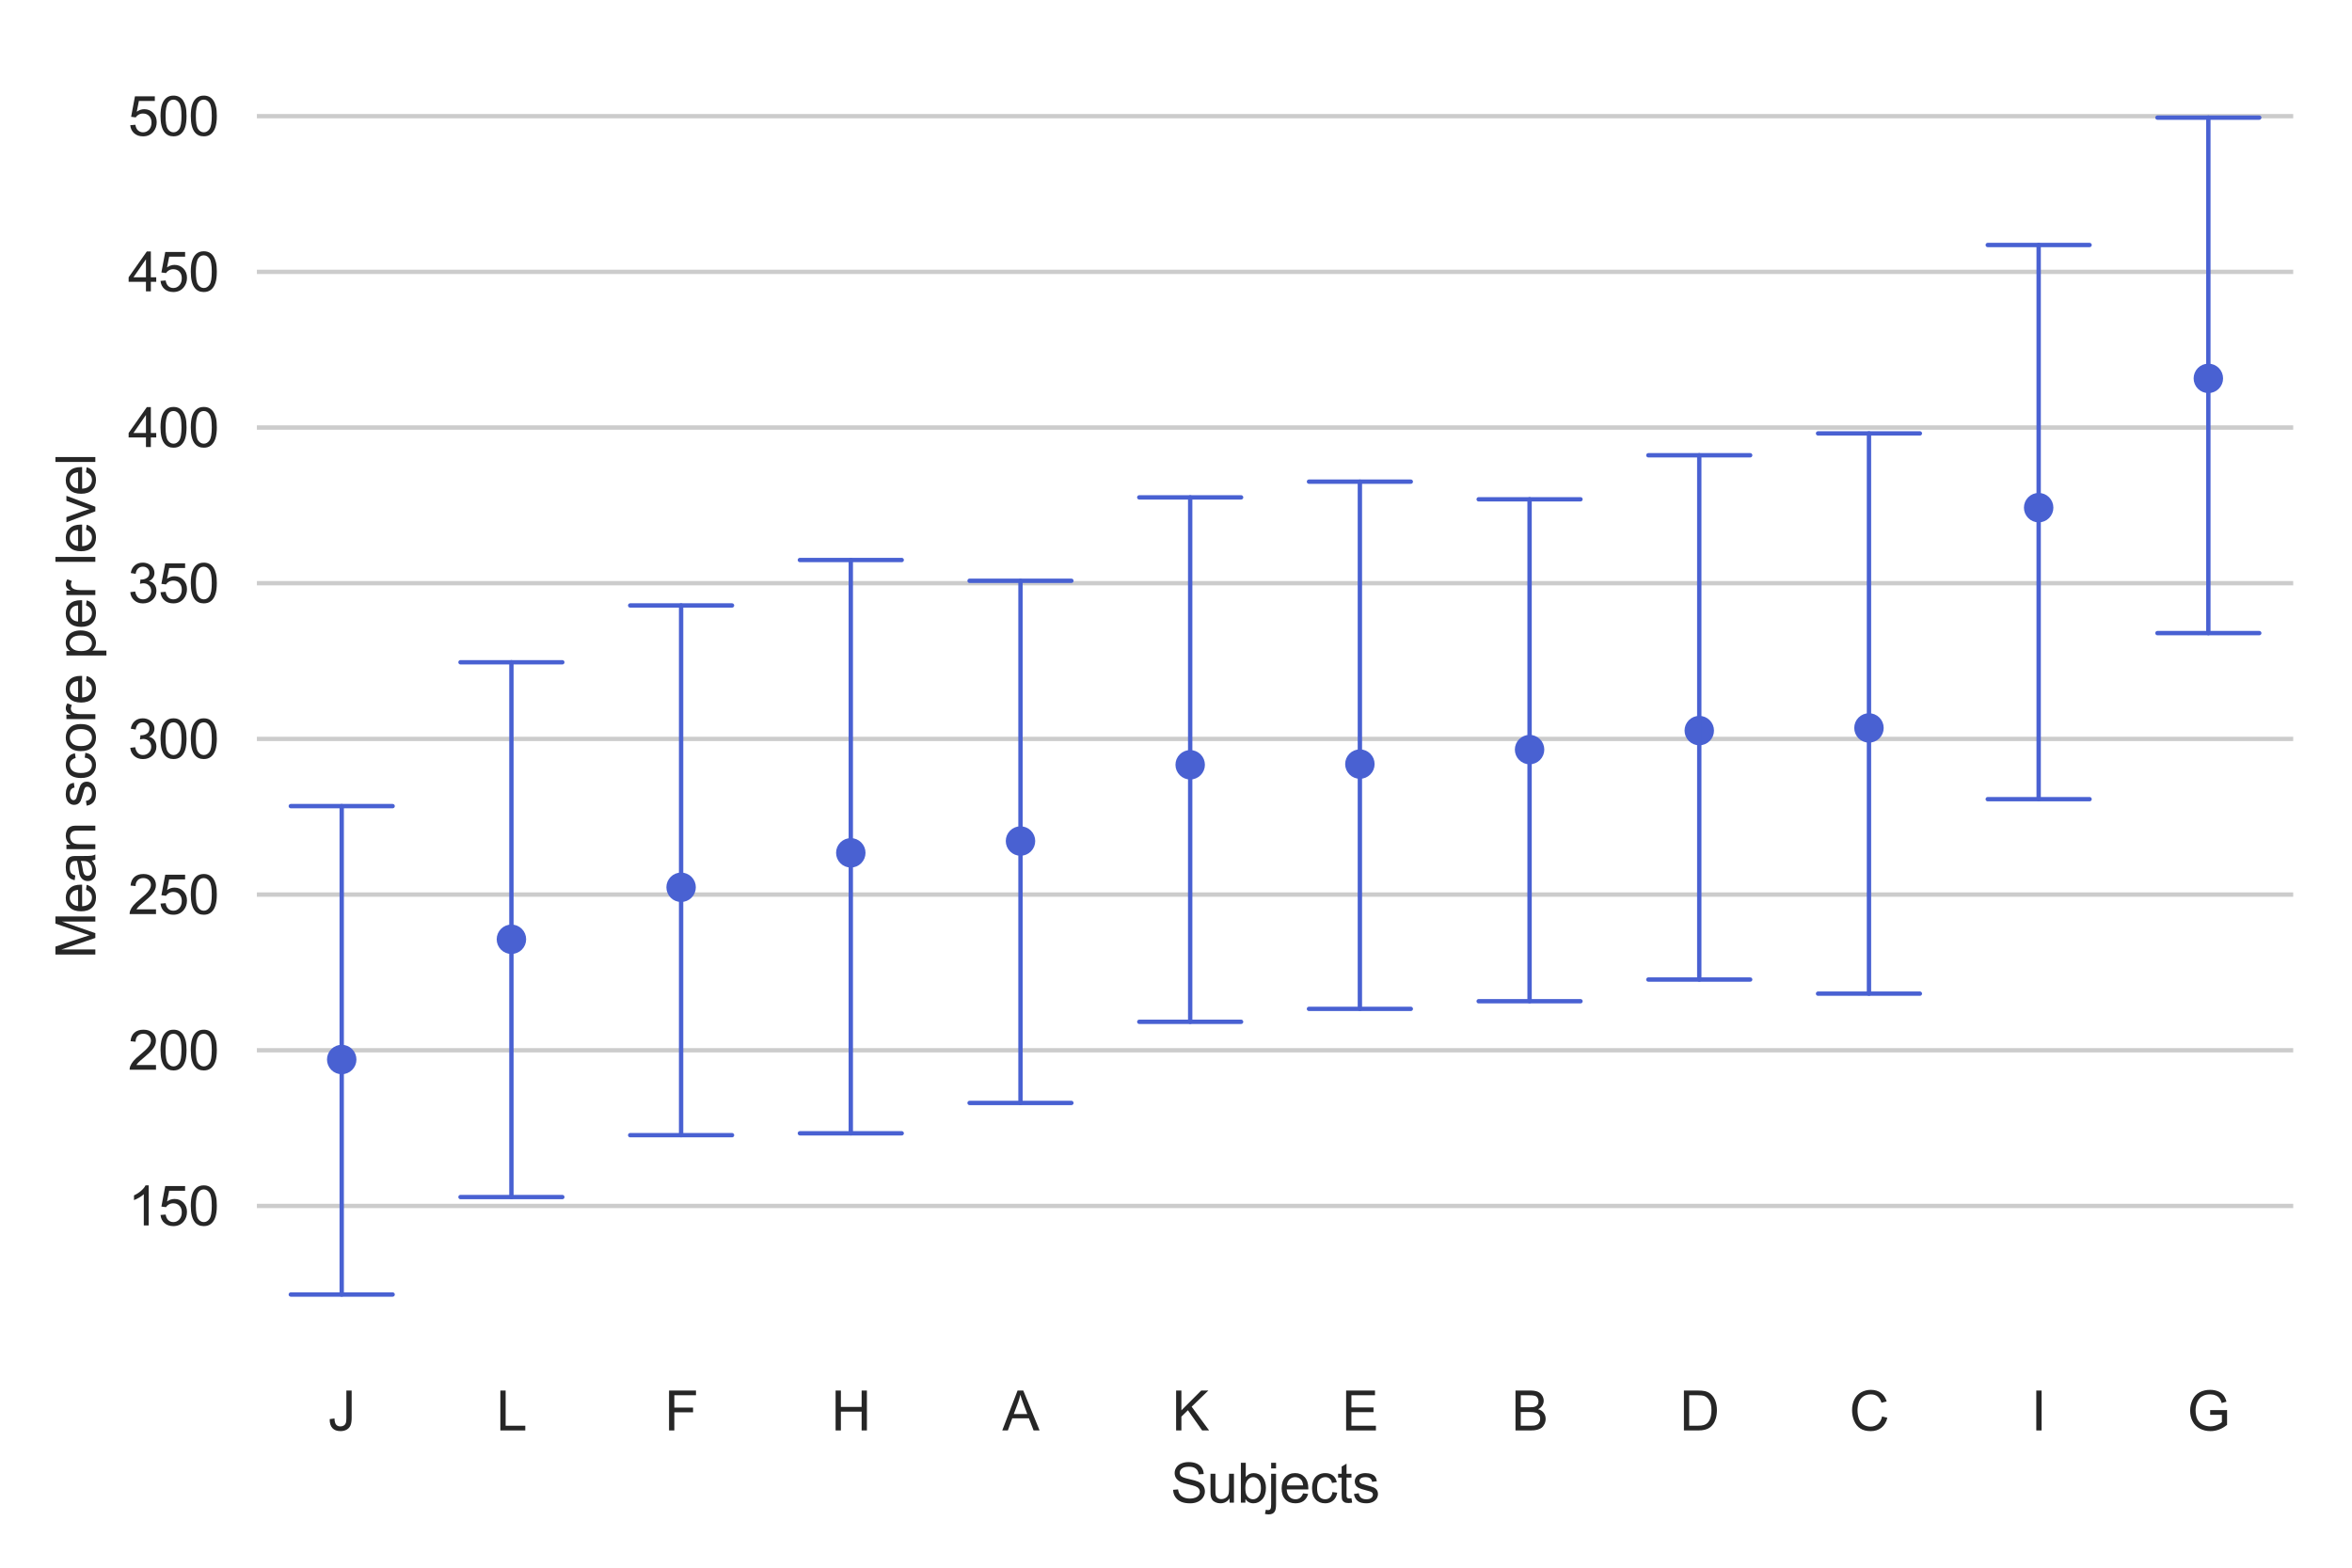 <?xml version="1.0" encoding="utf-8" standalone="no"?>
<!DOCTYPE svg PUBLIC "-//W3C//DTD SVG 1.1//EN"
  "http://www.w3.org/Graphics/SVG/1.1/DTD/svg11.dtd">
<svg xmlns:xlink="http://www.w3.org/1999/xlink" width="432pt" height="288pt" viewBox="0 0 432 288" xmlns="http://www.w3.org/2000/svg" version="1.1">
 <defs>
  <style type="text/css">*{stroke-linejoin: round; stroke-linecap: butt}</style>
 </defs>
 <g id="figure_1">
  <g id="patch_1">
   <path d="M 0 288 
L 432 288 
L 432 0 
L 0 0 
z
" style="fill: #ffffff"/>
  </g>
  <g id="axes_1">
   <g id="patch_2">
    <path d="M 47.18 248.627 
L 421.2 248.627 
L 421.2 10.8 
L 47.18 10.8 
z
" style="fill: #ffffff"/>
   </g>
   <g id="matplotlib.axis_1">
    <g id="xtick_1">
     <g id="text_1">
      <!-- J -->
      <g style="fill: #262626" transform="translate(60.264 262.785)scale(0.1 -0.1)">
       <defs>
        <path id="ArialMT-4a" d="M 184 1300 
L 731 1375 
Q 753 850 928 656 
Q 1103 463 1413 463 
Q 1641 463 1806 567 
Q 1972 672 2034 851 
Q 2097 1031 2097 1425 
L 2097 4581 
L 2703 4581 
L 2703 1459 
Q 2703 884 2564 568 
Q 2425 253 2123 87 
Q 1822 -78 1416 -78 
Q 813 -78 492 269 
Q 172 616 184 1300 
z
" transform="scale(0.016)"/>
       </defs>
       <use xlink:href="#ArialMT-4a"/>
      </g>
     </g>
    </g>
    <g id="xtick_2">
     <g id="text_2">
      <!-- L -->
      <g style="fill: #262626" transform="translate(91.152 262.785)scale(0.1 -0.1)">
       <defs>
        <path id="ArialMT-4c" d="M 469 0 
L 469 4581 
L 1075 4581 
L 1075 541 
L 3331 541 
L 3331 0 
L 469 0 
z
" transform="scale(0.016)"/>
       </defs>
       <use xlink:href="#ArialMT-4c"/>
      </g>
     </g>
    </g>
    <g id="xtick_3">
     <g id="text_3">
      <!-- F -->
      <g style="fill: #262626" transform="translate(122.047 262.785)scale(0.1 -0.1)">
       <defs>
        <path id="ArialMT-46" d="M 525 0 
L 525 4581 
L 3616 4581 
L 3616 4041 
L 1131 4041 
L 1131 2622 
L 3281 2622 
L 3281 2081 
L 1131 2081 
L 1131 0 
L 525 0 
z
" transform="scale(0.016)"/>
       </defs>
       <use xlink:href="#ArialMT-46"/>
      </g>
     </g>
    </g>
    <g id="xtick_4">
     <g id="text_4">
      <!-- H -->
      <g style="fill: #262626" transform="translate(152.658 262.785)scale(0.1 -0.1)">
       <defs>
        <path id="ArialMT-48" d="M 513 0 
L 513 4581 
L 1119 4581 
L 1119 2700 
L 3500 2700 
L 3500 4581 
L 4106 4581 
L 4106 0 
L 3500 0 
L 3500 2159 
L 1119 2159 
L 1119 0 
L 513 0 
z
" transform="scale(0.016)"/>
       </defs>
       <use xlink:href="#ArialMT-48"/>
      </g>
     </g>
    </g>
    <g id="xtick_5">
     <g id="text_5">
      <!-- A -->
      <g style="fill: #262626" transform="translate(184.102 262.785)scale(0.1 -0.1)">
       <defs>
        <path id="ArialMT-41" d="M -9 0 
L 1750 4581 
L 2403 4581 
L 4278 0 
L 3588 0 
L 3053 1388 
L 1138 1388 
L 634 0 
L -9 0 
z
M 1313 1881 
L 2866 1881 
L 2388 3150 
Q 2169 3728 2063 4100 
Q 1975 3659 1816 3225 
L 1313 1881 
z
" transform="scale(0.016)"/>
       </defs>
       <use xlink:href="#ArialMT-41"/>
      </g>
     </g>
    </g>
    <g id="xtick_6">
     <g id="text_6">
      <!-- K -->
      <g style="fill: #262626" transform="translate(215.271 262.785)scale(0.1 -0.1)">
       <defs>
        <path id="ArialMT-4b" d="M 469 0 
L 469 4581 
L 1075 4581 
L 1075 2309 
L 3350 4581 
L 4172 4581 
L 2250 2725 
L 4256 0 
L 3456 0 
L 1825 2319 
L 1075 1588 
L 1075 0 
L 469 0 
z
" transform="scale(0.016)"/>
       </defs>
       <use xlink:href="#ArialMT-4b"/>
      </g>
     </g>
    </g>
    <g id="xtick_7">
     <g id="text_7">
      <!-- E -->
      <g style="fill: #262626" transform="translate(246.439 262.785)scale(0.1 -0.1)">
       <defs>
        <path id="ArialMT-45" d="M 506 0 
L 506 4581 
L 3819 4581 
L 3819 4041 
L 1113 4041 
L 1113 2638 
L 3647 2638 
L 3647 2100 
L 1113 2100 
L 1113 541 
L 3925 541 
L 3925 0 
L 506 0 
z
" transform="scale(0.016)"/>
       </defs>
       <use xlink:href="#ArialMT-45"/>
      </g>
     </g>
    </g>
    <g id="xtick_8">
     <g id="text_8">
      <!-- B -->
      <g style="fill: #262626" transform="translate(277.607 262.785)scale(0.1 -0.1)">
       <defs>
        <path id="ArialMT-42" d="M 469 0 
L 469 4581 
L 2188 4581 
Q 2713 4581 3030 4442 
Q 3347 4303 3526 4014 
Q 3706 3725 3706 3409 
Q 3706 3116 3547 2856 
Q 3388 2597 3066 2438 
Q 3481 2316 3704 2022 
Q 3928 1728 3928 1328 
Q 3928 1006 3792 729 
Q 3656 453 3456 303 
Q 3256 153 2954 76 
Q 2653 0 2216 0 
L 469 0 
z
M 1075 2656 
L 2066 2656 
Q 2469 2656 2644 2709 
Q 2875 2778 2992 2937 
Q 3109 3097 3109 3338 
Q 3109 3566 3000 3739 
Q 2891 3913 2687 3977 
Q 2484 4041 1991 4041 
L 1075 4041 
L 1075 2656 
z
M 1075 541 
L 2216 541 
Q 2509 541 2628 563 
Q 2838 600 2978 687 
Q 3119 775 3209 942 
Q 3300 1109 3300 1328 
Q 3300 1584 3169 1773 
Q 3038 1963 2805 2039 
Q 2572 2116 2134 2116 
L 1075 2116 
L 1075 541 
z
" transform="scale(0.016)"/>
       </defs>
       <use xlink:href="#ArialMT-42"/>
      </g>
     </g>
    </g>
    <g id="xtick_9">
     <g id="text_9">
      <!-- D -->
      <g style="fill: #262626" transform="translate(308.5 262.785)scale(0.1 -0.1)">
       <defs>
        <path id="ArialMT-44" d="M 494 0 
L 494 4581 
L 2072 4581 
Q 2606 4581 2888 4516 
Q 3281 4425 3559 4188 
Q 3922 3881 4101 3404 
Q 4281 2928 4281 2316 
Q 4281 1794 4159 1391 
Q 4038 988 3847 723 
Q 3656 459 3429 307 
Q 3203 156 2883 78 
Q 2563 0 2147 0 
L 494 0 
z
M 1100 541 
L 2078 541 
Q 2531 541 2789 625 
Q 3047 709 3200 863 
Q 3416 1078 3536 1442 
Q 3656 1806 3656 2325 
Q 3656 3044 3420 3430 
Q 3184 3816 2847 3947 
Q 2603 4041 2063 4041 
L 1100 4041 
L 1100 541 
z
" transform="scale(0.016)"/>
       </defs>
       <use xlink:href="#ArialMT-44"/>
      </g>
     </g>
    </g>
    <g id="xtick_10">
     <g id="text_10">
      <!-- C -->
      <g style="fill: #262626" transform="translate(339.668 262.785)scale(0.1 -0.1)">
       <defs>
        <path id="ArialMT-43" d="M 3763 1606 
L 4369 1453 
Q 4178 706 3683 314 
Q 3188 -78 2472 -78 
Q 1731 -78 1267 223 
Q 803 525 561 1097 
Q 319 1669 319 2325 
Q 319 3041 592 3573 
Q 866 4106 1370 4382 
Q 1875 4659 2481 4659 
Q 3169 4659 3637 4309 
Q 4106 3959 4291 3325 
L 3694 3184 
Q 3534 3684 3231 3912 
Q 2928 4141 2469 4141 
Q 1941 4141 1586 3887 
Q 1231 3634 1087 3207 
Q 944 2781 944 2328 
Q 944 1744 1114 1308 
Q 1284 872 1643 656 
Q 2003 441 2422 441 
Q 2931 441 3284 734 
Q 3638 1028 3763 1606 
z
" transform="scale(0.016)"/>
       </defs>
       <use xlink:href="#ArialMT-43"/>
      </g>
     </g>
    </g>
    <g id="xtick_11">
     <g id="text_11">
      <!-- I -->
      <g style="fill: #262626" transform="translate(373.058 262.785)scale(0.1 -0.1)">
       <defs>
        <path id="ArialMT-49" d="M 597 0 
L 597 4581 
L 1203 4581 
L 1203 0 
L 597 0 
z
" transform="scale(0.016)"/>
       </defs>
       <use xlink:href="#ArialMT-49"/>
      </g>
     </g>
    </g>
    <g id="xtick_12">
     <g id="text_12">
      <!-- G -->
      <g style="fill: #262626" transform="translate(401.727 262.785)scale(0.1 -0.1)">
       <defs>
        <path id="ArialMT-47" d="M 2638 1797 
L 2638 2334 
L 4578 2338 
L 4578 638 
Q 4131 281 3656 101 
Q 3181 -78 2681 -78 
Q 2006 -78 1454 211 
Q 903 500 622 1047 
Q 341 1594 341 2269 
Q 341 2938 620 3517 
Q 900 4097 1425 4378 
Q 1950 4659 2634 4659 
Q 3131 4659 3532 4498 
Q 3934 4338 4162 4050 
Q 4391 3763 4509 3300 
L 3963 3150 
Q 3859 3500 3706 3700 
Q 3553 3900 3268 4020 
Q 2984 4141 2638 4141 
Q 2222 4141 1919 4014 
Q 1616 3888 1430 3681 
Q 1244 3475 1141 3228 
Q 966 2803 966 2306 
Q 966 1694 1177 1281 
Q 1388 869 1791 669 
Q 2194 469 2647 469 
Q 3041 469 3416 620 
Q 3791 772 3984 944 
L 3984 1797 
L 2638 1797 
z
" transform="scale(0.016)"/>
       </defs>
       <use xlink:href="#ArialMT-47"/>
      </g>
     </g>
    </g>
    <g id="text_13">
     <!-- Subjects -->
     <g style="fill: #262626" transform="translate(215.013 276.053)scale(0.1 -0.1)">
      <defs>
       <path id="ArialMT-53" d="M 288 1472 
L 859 1522 
Q 900 1178 1048 958 
Q 1197 738 1509 602 
Q 1822 466 2213 466 
Q 2559 466 2825 569 
Q 3091 672 3220 851 
Q 3350 1031 3350 1244 
Q 3350 1459 3225 1620 
Q 3100 1781 2813 1891 
Q 2628 1963 1997 2114 
Q 1366 2266 1113 2400 
Q 784 2572 623 2826 
Q 463 3081 463 3397 
Q 463 3744 659 4045 
Q 856 4347 1234 4503 
Q 1613 4659 2075 4659 
Q 2584 4659 2973 4495 
Q 3363 4331 3572 4012 
Q 3781 3694 3797 3291 
L 3216 3247 
Q 3169 3681 2898 3903 
Q 2628 4125 2100 4125 
Q 1550 4125 1298 3923 
Q 1047 3722 1047 3438 
Q 1047 3191 1225 3031 
Q 1400 2872 2139 2705 
Q 2878 2538 3153 2413 
Q 3553 2228 3743 1945 
Q 3934 1663 3934 1294 
Q 3934 928 3725 604 
Q 3516 281 3123 101 
Q 2731 -78 2241 -78 
Q 1619 -78 1198 103 
Q 778 284 539 648 
Q 300 1013 288 1472 
z
" transform="scale(0.016)"/>
       <path id="ArialMT-75" d="M 2597 0 
L 2597 488 
Q 2209 -75 1544 -75 
Q 1250 -75 995 37 
Q 741 150 617 320 
Q 494 491 444 738 
Q 409 903 409 1263 
L 409 3319 
L 972 3319 
L 972 1478 
Q 972 1038 1006 884 
Q 1059 663 1231 536 
Q 1403 409 1656 409 
Q 1909 409 2131 539 
Q 2353 669 2445 892 
Q 2538 1116 2538 1541 
L 2538 3319 
L 3100 3319 
L 3100 0 
L 2597 0 
z
" transform="scale(0.016)"/>
       <path id="ArialMT-62" d="M 941 0 
L 419 0 
L 419 4581 
L 981 4581 
L 981 2947 
Q 1338 3394 1891 3394 
Q 2197 3394 2470 3270 
Q 2744 3147 2920 2923 
Q 3097 2700 3197 2384 
Q 3297 2069 3297 1709 
Q 3297 856 2875 390 
Q 2453 -75 1863 -75 
Q 1275 -75 941 416 
L 941 0 
z
M 934 1684 
Q 934 1088 1097 822 
Q 1363 388 1816 388 
Q 2184 388 2453 708 
Q 2722 1028 2722 1663 
Q 2722 2313 2464 2622 
Q 2206 2931 1841 2931 
Q 1472 2931 1203 2611 
Q 934 2291 934 1684 
z
" transform="scale(0.016)"/>
       <path id="ArialMT-6a" d="M 419 3928 
L 419 4581 
L 981 4581 
L 981 3928 
L 419 3928 
z
M -294 -1288 
L -188 -809 
Q -19 -853 78 -853 
Q 250 -853 334 -739 
Q 419 -625 419 -169 
L 419 3319 
L 981 3319 
L 981 -181 
Q 981 -794 822 -1034 
Q 619 -1347 147 -1347 
Q -81 -1347 -294 -1288 
z
" transform="scale(0.016)"/>
       <path id="ArialMT-65" d="M 2694 1069 
L 3275 997 
Q 3138 488 2766 206 
Q 2394 -75 1816 -75 
Q 1088 -75 661 373 
Q 234 822 234 1631 
Q 234 2469 665 2931 
Q 1097 3394 1784 3394 
Q 2450 3394 2872 2941 
Q 3294 2488 3294 1666 
Q 3294 1616 3291 1516 
L 816 1516 
Q 847 969 1125 678 
Q 1403 388 1819 388 
Q 2128 388 2347 550 
Q 2566 713 2694 1069 
z
M 847 1978 
L 2700 1978 
Q 2663 2397 2488 2606 
Q 2219 2931 1791 2931 
Q 1403 2931 1139 2672 
Q 875 2413 847 1978 
z
" transform="scale(0.016)"/>
       <path id="ArialMT-63" d="M 2588 1216 
L 3141 1144 
Q 3050 572 2676 248 
Q 2303 -75 1759 -75 
Q 1078 -75 664 370 
Q 250 816 250 1647 
Q 250 2184 428 2587 
Q 606 2991 970 3192 
Q 1334 3394 1763 3394 
Q 2303 3394 2647 3120 
Q 2991 2847 3088 2344 
L 2541 2259 
Q 2463 2594 2264 2762 
Q 2066 2931 1784 2931 
Q 1359 2931 1093 2626 
Q 828 2322 828 1663 
Q 828 994 1084 691 
Q 1341 388 1753 388 
Q 2084 388 2306 591 
Q 2528 794 2588 1216 
z
" transform="scale(0.016)"/>
       <path id="ArialMT-74" d="M 1650 503 
L 1731 6 
Q 1494 -44 1306 -44 
Q 1000 -44 831 53 
Q 663 150 594 308 
Q 525 466 525 972 
L 525 2881 
L 113 2881 
L 113 3319 
L 525 3319 
L 525 4141 
L 1084 4478 
L 1084 3319 
L 1650 3319 
L 1650 2881 
L 1084 2881 
L 1084 941 
Q 1084 700 1114 631 
Q 1144 563 1211 522 
Q 1278 481 1403 481 
Q 1497 481 1650 503 
z
" transform="scale(0.016)"/>
       <path id="ArialMT-73" d="M 197 991 
L 753 1078 
Q 800 744 1014 566 
Q 1228 388 1613 388 
Q 2000 388 2187 545 
Q 2375 703 2375 916 
Q 2375 1106 2209 1216 
Q 2094 1291 1634 1406 
Q 1016 1563 777 1677 
Q 538 1791 414 1992 
Q 291 2194 291 2438 
Q 291 2659 392 2848 
Q 494 3038 669 3163 
Q 800 3259 1026 3326 
Q 1253 3394 1513 3394 
Q 1903 3394 2198 3281 
Q 2494 3169 2634 2976 
Q 2775 2784 2828 2463 
L 2278 2388 
Q 2241 2644 2061 2787 
Q 1881 2931 1553 2931 
Q 1166 2931 1000 2803 
Q 834 2675 834 2503 
Q 834 2394 903 2306 
Q 972 2216 1119 2156 
Q 1203 2125 1616 2013 
Q 2213 1853 2448 1751 
Q 2684 1650 2818 1456 
Q 2953 1263 2953 975 
Q 2953 694 2789 445 
Q 2625 197 2315 61 
Q 2006 -75 1616 -75 
Q 969 -75 630 194 
Q 291 463 197 991 
z
" transform="scale(0.016)"/>
      </defs>
      <use xlink:href="#ArialMT-53"/>
      <use xlink:href="#ArialMT-75" x="66.699"/>
      <use xlink:href="#ArialMT-62" x="122.314"/>
      <use xlink:href="#ArialMT-6a" x="177.93"/>
      <use xlink:href="#ArialMT-65" x="200.146"/>
      <use xlink:href="#ArialMT-63" x="255.762"/>
      <use xlink:href="#ArialMT-74" x="305.762"/>
      <use xlink:href="#ArialMT-73" x="333.545"/>
     </g>
    </g>
   </g>
   <g id="matplotlib.axis_2">
    <g id="ytick_1">
     <g id="line2d_1">
      <path d="M 47.18 221.545 
L 421.2 221.545 
" clip-path="url(#p55368266c8)" style="fill: none; stroke: #cccccc; stroke-width: 0.8; stroke-linecap: round"/>
     </g>
     <g id="text_14">
      <!-- 150 -->
      <g style="fill: #262626" transform="translate(23.497 225.124)scale(0.1 -0.1)">
       <defs>
        <path id="ArialMT-31" d="M 2384 0 
L 1822 0 
L 1822 3584 
Q 1619 3391 1289 3197 
Q 959 3003 697 2906 
L 697 3450 
Q 1169 3672 1522 3987 
Q 1875 4303 2022 4600 
L 2384 4600 
L 2384 0 
z
" transform="scale(0.016)"/>
        <path id="ArialMT-35" d="M 266 1200 
L 856 1250 
Q 922 819 1161 601 
Q 1400 384 1738 384 
Q 2144 384 2425 690 
Q 2706 997 2706 1503 
Q 2706 1984 2436 2262 
Q 2166 2541 1728 2541 
Q 1456 2541 1237 2417 
Q 1019 2294 894 2097 
L 366 2166 
L 809 4519 
L 3088 4519 
L 3088 3981 
L 1259 3981 
L 1013 2750 
Q 1425 3038 1878 3038 
Q 2478 3038 2890 2622 
Q 3303 2206 3303 1553 
Q 3303 931 2941 478 
Q 2500 -78 1738 -78 
Q 1113 -78 717 272 
Q 322 622 266 1200 
z
" transform="scale(0.016)"/>
        <path id="ArialMT-30" d="M 266 2259 
Q 266 3072 433 3567 
Q 600 4063 929 4331 
Q 1259 4600 1759 4600 
Q 2128 4600 2406 4451 
Q 2684 4303 2865 4023 
Q 3047 3744 3150 3342 
Q 3253 2941 3253 2259 
Q 3253 1453 3087 958 
Q 2922 463 2592 192 
Q 2263 -78 1759 -78 
Q 1097 -78 719 397 
Q 266 969 266 2259 
z
M 844 2259 
Q 844 1131 1108 757 
Q 1372 384 1759 384 
Q 2147 384 2411 759 
Q 2675 1134 2675 2259 
Q 2675 3391 2411 3762 
Q 2147 4134 1753 4134 
Q 1366 4134 1134 3806 
Q 844 3388 844 2259 
z
" transform="scale(0.016)"/>
       </defs>
       <use xlink:href="#ArialMT-31"/>
       <use xlink:href="#ArialMT-35" x="55.615"/>
       <use xlink:href="#ArialMT-30" x="111.23"/>
      </g>
     </g>
    </g>
    <g id="ytick_2">
     <g id="line2d_2">
      <path d="M 47.18 192.945 
L 421.2 192.945 
" clip-path="url(#p55368266c8)" style="fill: none; stroke: #cccccc; stroke-width: 0.8; stroke-linecap: round"/>
     </g>
     <g id="text_15">
      <!-- 200 -->
      <g style="fill: #262626" transform="translate(23.497 196.524)scale(0.1 -0.1)">
       <defs>
        <path id="ArialMT-32" d="M 3222 541 
L 3222 0 
L 194 0 
Q 188 203 259 391 
Q 375 700 629 1000 
Q 884 1300 1366 1694 
Q 2113 2306 2375 2664 
Q 2638 3022 2638 3341 
Q 2638 3675 2398 3904 
Q 2159 4134 1775 4134 
Q 1369 4134 1125 3890 
Q 881 3647 878 3216 
L 300 3275 
Q 359 3922 746 4261 
Q 1134 4600 1788 4600 
Q 2447 4600 2831 4234 
Q 3216 3869 3216 3328 
Q 3216 3053 3103 2787 
Q 2991 2522 2730 2228 
Q 2469 1934 1863 1422 
Q 1356 997 1212 845 
Q 1069 694 975 541 
L 3222 541 
z
" transform="scale(0.016)"/>
       </defs>
       <use xlink:href="#ArialMT-32"/>
       <use xlink:href="#ArialMT-30" x="55.615"/>
       <use xlink:href="#ArialMT-30" x="111.23"/>
      </g>
     </g>
    </g>
    <g id="ytick_3">
     <g id="line2d_3">
      <path d="M 47.18 164.344 
L 421.2 164.344 
" clip-path="url(#p55368266c8)" style="fill: none; stroke: #cccccc; stroke-width: 0.8; stroke-linecap: round"/>
     </g>
     <g id="text_16">
      <!-- 250 -->
      <g style="fill: #262626" transform="translate(23.497 167.923)scale(0.1 -0.1)">
       <use xlink:href="#ArialMT-32"/>
       <use xlink:href="#ArialMT-35" x="55.615"/>
       <use xlink:href="#ArialMT-30" x="111.23"/>
      </g>
     </g>
    </g>
    <g id="ytick_4">
     <g id="line2d_4">
      <path d="M 47.18 135.744 
L 421.2 135.744 
" clip-path="url(#p55368266c8)" style="fill: none; stroke: #cccccc; stroke-width: 0.8; stroke-linecap: round"/>
     </g>
     <g id="text_17">
      <!-- 300 -->
      <g style="fill: #262626" transform="translate(23.497 139.323)scale(0.1 -0.1)">
       <defs>
        <path id="ArialMT-33" d="M 269 1209 
L 831 1284 
Q 928 806 1161 595 
Q 1394 384 1728 384 
Q 2125 384 2398 659 
Q 2672 934 2672 1341 
Q 2672 1728 2419 1979 
Q 2166 2231 1775 2231 
Q 1616 2231 1378 2169 
L 1441 2663 
Q 1497 2656 1531 2656 
Q 1891 2656 2178 2843 
Q 2466 3031 2466 3422 
Q 2466 3731 2256 3934 
Q 2047 4138 1716 4138 
Q 1388 4138 1169 3931 
Q 950 3725 888 3313 
L 325 3413 
Q 428 3978 793 4289 
Q 1159 4600 1703 4600 
Q 2078 4600 2393 4439 
Q 2709 4278 2876 4000 
Q 3044 3722 3044 3409 
Q 3044 3113 2884 2869 
Q 2725 2625 2413 2481 
Q 2819 2388 3044 2092 
Q 3269 1797 3269 1353 
Q 3269 753 2831 336 
Q 2394 -81 1725 -81 
Q 1122 -81 723 278 
Q 325 638 269 1209 
z
" transform="scale(0.016)"/>
       </defs>
       <use xlink:href="#ArialMT-33"/>
       <use xlink:href="#ArialMT-30" x="55.615"/>
       <use xlink:href="#ArialMT-30" x="111.23"/>
      </g>
     </g>
    </g>
    <g id="ytick_5">
     <g id="line2d_5">
      <path d="M 47.18 107.144 
L 421.2 107.144 
" clip-path="url(#p55368266c8)" style="fill: none; stroke: #cccccc; stroke-width: 0.8; stroke-linecap: round"/>
     </g>
     <g id="text_18">
      <!-- 350 -->
      <g style="fill: #262626" transform="translate(23.497 110.723)scale(0.1 -0.1)">
       <use xlink:href="#ArialMT-33"/>
       <use xlink:href="#ArialMT-35" x="55.615"/>
       <use xlink:href="#ArialMT-30" x="111.23"/>
      </g>
     </g>
    </g>
    <g id="ytick_6">
     <g id="line2d_6">
      <path d="M 47.18 78.543 
L 421.2 78.543 
" clip-path="url(#p55368266c8)" style="fill: none; stroke: #cccccc; stroke-width: 0.8; stroke-linecap: round"/>
     </g>
     <g id="text_19">
      <!-- 400 -->
      <g style="fill: #262626" transform="translate(23.497 82.122)scale(0.1 -0.1)">
       <defs>
        <path id="ArialMT-34" d="M 2069 0 
L 2069 1097 
L 81 1097 
L 81 1613 
L 2172 4581 
L 2631 4581 
L 2631 1613 
L 3250 1613 
L 3250 1097 
L 2631 1097 
L 2631 0 
L 2069 0 
z
M 2069 1613 
L 2069 3678 
L 634 1613 
L 2069 1613 
z
" transform="scale(0.016)"/>
       </defs>
       <use xlink:href="#ArialMT-34"/>
       <use xlink:href="#ArialMT-30" x="55.615"/>
       <use xlink:href="#ArialMT-30" x="111.23"/>
      </g>
     </g>
    </g>
    <g id="ytick_7">
     <g id="line2d_7">
      <path d="M 47.18 49.943 
L 421.2 49.943 
" clip-path="url(#p55368266c8)" style="fill: none; stroke: #cccccc; stroke-width: 0.8; stroke-linecap: round"/>
     </g>
     <g id="text_20">
      <!-- 450 -->
      <g style="fill: #262626" transform="translate(23.497 53.522)scale(0.1 -0.1)">
       <use xlink:href="#ArialMT-34"/>
       <use xlink:href="#ArialMT-35" x="55.615"/>
       <use xlink:href="#ArialMT-30" x="111.23"/>
      </g>
     </g>
    </g>
    <g id="ytick_8">
     <g id="line2d_8">
      <path d="M 47.18 21.343 
L 421.2 21.343 
" clip-path="url(#p55368266c8)" style="fill: none; stroke: #cccccc; stroke-width: 0.8; stroke-linecap: round"/>
     </g>
     <g id="text_21">
      <!-- 500 -->
      <g style="fill: #262626" transform="translate(23.497 24.922)scale(0.1 -0.1)">
       <use xlink:href="#ArialMT-35"/>
       <use xlink:href="#ArialMT-30" x="55.615"/>
       <use xlink:href="#ArialMT-30" x="111.23"/>
      </g>
     </g>
    </g>
    <g id="text_22">
     <!-- Mean score per level -->
     <g style="fill: #262626" transform="translate(17.51 176.122)rotate(-90)scale(0.1 -0.1)">
      <defs>
       <path id="ArialMT-4d" d="M 475 0 
L 475 4581 
L 1388 4581 
L 2472 1338 
Q 2622 884 2691 659 
Q 2769 909 2934 1394 
L 4031 4581 
L 4847 4581 
L 4847 0 
L 4263 0 
L 4263 3834 
L 2931 0 
L 2384 0 
L 1059 3900 
L 1059 0 
L 475 0 
z
" transform="scale(0.016)"/>
       <path id="ArialMT-61" d="M 2588 409 
Q 2275 144 1986 34 
Q 1697 -75 1366 -75 
Q 819 -75 525 192 
Q 231 459 231 875 
Q 231 1119 342 1320 
Q 453 1522 633 1644 
Q 813 1766 1038 1828 
Q 1203 1872 1538 1913 
Q 2219 1994 2541 2106 
Q 2544 2222 2544 2253 
Q 2544 2597 2384 2738 
Q 2169 2928 1744 2928 
Q 1347 2928 1158 2789 
Q 969 2650 878 2297 
L 328 2372 
Q 403 2725 575 2942 
Q 747 3159 1072 3276 
Q 1397 3394 1825 3394 
Q 2250 3394 2515 3294 
Q 2781 3194 2906 3042 
Q 3031 2891 3081 2659 
Q 3109 2516 3109 2141 
L 3109 1391 
Q 3109 606 3145 398 
Q 3181 191 3288 0 
L 2700 0 
Q 2613 175 2588 409 
z
M 2541 1666 
Q 2234 1541 1622 1453 
Q 1275 1403 1131 1340 
Q 988 1278 909 1158 
Q 831 1038 831 891 
Q 831 666 1001 516 
Q 1172 366 1500 366 
Q 1825 366 2078 508 
Q 2331 650 2450 897 
Q 2541 1088 2541 1459 
L 2541 1666 
z
" transform="scale(0.016)"/>
       <path id="ArialMT-6e" d="M 422 0 
L 422 3319 
L 928 3319 
L 928 2847 
Q 1294 3394 1984 3394 
Q 2284 3394 2536 3286 
Q 2788 3178 2913 3003 
Q 3038 2828 3088 2588 
Q 3119 2431 3119 2041 
L 3119 0 
L 2556 0 
L 2556 2019 
Q 2556 2363 2490 2533 
Q 2425 2703 2258 2804 
Q 2091 2906 1866 2906 
Q 1506 2906 1245 2678 
Q 984 2450 984 1813 
L 984 0 
L 422 0 
z
" transform="scale(0.016)"/>
       <path id="ArialMT-20" transform="scale(0.016)"/>
       <path id="ArialMT-6f" d="M 213 1659 
Q 213 2581 725 3025 
Q 1153 3394 1769 3394 
Q 2453 3394 2887 2945 
Q 3322 2497 3322 1706 
Q 3322 1066 3130 698 
Q 2938 331 2570 128 
Q 2203 -75 1769 -75 
Q 1072 -75 642 372 
Q 213 819 213 1659 
z
M 791 1659 
Q 791 1022 1069 705 
Q 1347 388 1769 388 
Q 2188 388 2466 706 
Q 2744 1025 2744 1678 
Q 2744 2294 2464 2611 
Q 2184 2928 1769 2928 
Q 1347 2928 1069 2612 
Q 791 2297 791 1659 
z
" transform="scale(0.016)"/>
       <path id="ArialMT-72" d="M 416 0 
L 416 3319 
L 922 3319 
L 922 2816 
Q 1116 3169 1280 3281 
Q 1444 3394 1641 3394 
Q 1925 3394 2219 3213 
L 2025 2691 
Q 1819 2813 1613 2813 
Q 1428 2813 1281 2702 
Q 1134 2591 1072 2394 
Q 978 2094 978 1738 
L 978 0 
L 416 0 
z
" transform="scale(0.016)"/>
       <path id="ArialMT-70" d="M 422 -1272 
L 422 3319 
L 934 3319 
L 934 2888 
Q 1116 3141 1344 3267 
Q 1572 3394 1897 3394 
Q 2322 3394 2647 3175 
Q 2972 2956 3137 2557 
Q 3303 2159 3303 1684 
Q 3303 1175 3120 767 
Q 2938 359 2589 142 
Q 2241 -75 1856 -75 
Q 1575 -75 1351 44 
Q 1128 163 984 344 
L 984 -1272 
L 422 -1272 
z
M 931 1641 
Q 931 1000 1190 694 
Q 1450 388 1819 388 
Q 2194 388 2461 705 
Q 2728 1022 2728 1688 
Q 2728 2322 2467 2637 
Q 2206 2953 1844 2953 
Q 1484 2953 1207 2617 
Q 931 2281 931 1641 
z
" transform="scale(0.016)"/>
       <path id="ArialMT-6c" d="M 409 0 
L 409 4581 
L 972 4581 
L 972 0 
L 409 0 
z
" transform="scale(0.016)"/>
       <path id="ArialMT-76" d="M 1344 0 
L 81 3319 
L 675 3319 
L 1388 1331 
Q 1503 1009 1600 663 
Q 1675 925 1809 1294 
L 2547 3319 
L 3125 3319 
L 1869 0 
L 1344 0 
z
" transform="scale(0.016)"/>
      </defs>
      <use xlink:href="#ArialMT-4d"/>
      <use xlink:href="#ArialMT-65" x="83.301"/>
      <use xlink:href="#ArialMT-61" x="138.916"/>
      <use xlink:href="#ArialMT-6e" x="194.531"/>
      <use xlink:href="#ArialMT-20" x="250.146"/>
      <use xlink:href="#ArialMT-73" x="277.93"/>
      <use xlink:href="#ArialMT-63" x="327.93"/>
      <use xlink:href="#ArialMT-6f" x="377.93"/>
      <use xlink:href="#ArialMT-72" x="433.545"/>
      <use xlink:href="#ArialMT-65" x="466.846"/>
      <use xlink:href="#ArialMT-20" x="522.461"/>
      <use xlink:href="#ArialMT-70" x="550.244"/>
      <use xlink:href="#ArialMT-65" x="605.859"/>
      <use xlink:href="#ArialMT-72" x="661.475"/>
      <use xlink:href="#ArialMT-20" x="694.775"/>
      <use xlink:href="#ArialMT-6c" x="722.559"/>
      <use xlink:href="#ArialMT-65" x="744.775"/>
      <use xlink:href="#ArialMT-76" x="800.391"/>
      <use xlink:href="#ArialMT-65" x="850.391"/>
      <use xlink:href="#ArialMT-6c" x="906.006"/>
     </g>
    </g>
   </g>
   <g id="PathCollection_1">
    <defs>
     <path id="C0_0_53274903e8" d="M 0 1.692 
C 0.449 1.692 0.879 1.514 1.196 1.196 
C 1.514 0.879 1.692 0.449 1.692 -0 
C 1.692 -0.449 1.514 -0.879 1.196 -1.196 
C 0.879 -1.514 0.449 -1.692 0 -1.692 
C -0.449 -1.692 -0.879 -1.514 -1.196 -1.196 
C -1.514 -0.879 -1.692 -0.449 -1.692 0 
C -1.692 0.449 -1.514 0.879 -1.196 1.196 
C -0.879 1.514 -0.449 1.692 0 1.692 
z
"/>
    </defs>
    <g clip-path="url(#p55368266c8)">
     <use xlink:href="#C0_0_53274903e8" x="62.764" y="194.644" style="fill: #4961d2; stroke: #4961d2; stroke-width: 2.025"/>
    </g>
    <g clip-path="url(#p55368266c8)">
     <use xlink:href="#C0_0_53274903e8" x="93.933" y="172.552" style="fill: #4961d2; stroke: #4961d2; stroke-width: 2.025"/>
    </g>
    <g clip-path="url(#p55368266c8)">
     <use xlink:href="#C0_0_53274903e8" x="125.101" y="163.003" style="fill: #4961d2; stroke: #4961d2; stroke-width: 2.025"/>
    </g>
    <g clip-path="url(#p55368266c8)">
     <use xlink:href="#C0_0_53274903e8" x="156.269" y="156.673" style="fill: #4961d2; stroke: #4961d2; stroke-width: 2.025"/>
    </g>
    <g clip-path="url(#p55368266c8)">
     <use xlink:href="#C0_0_53274903e8" x="187.438" y="154.507" style="fill: #4961d2; stroke: #4961d2; stroke-width: 2.025"/>
    </g>
    <g clip-path="url(#p55368266c8)">
     <use xlink:href="#C0_0_53274903e8" x="218.606" y="140.498" style="fill: #4961d2; stroke: #4961d2; stroke-width: 2.025"/>
    </g>
    <g clip-path="url(#p55368266c8)">
     <use xlink:href="#C0_0_53274903e8" x="249.774" y="140.37" style="fill: #4961d2; stroke: #4961d2; stroke-width: 2.025"/>
    </g>
    <g clip-path="url(#p55368266c8)">
     <use xlink:href="#C0_0_53274903e8" x="280.942" y="137.707" style="fill: #4961d2; stroke: #4961d2; stroke-width: 2.025"/>
    </g>
    <g clip-path="url(#p55368266c8)">
     <use xlink:href="#C0_0_53274903e8" x="312.111" y="134.216" style="fill: #4961d2; stroke: #4961d2; stroke-width: 2.025"/>
    </g>
    <g clip-path="url(#p55368266c8)">
     <use xlink:href="#C0_0_53274903e8" x="343.279" y="133.73" style="fill: #4961d2; stroke: #4961d2; stroke-width: 2.025"/>
    </g>
    <g clip-path="url(#p55368266c8)">
     <use xlink:href="#C0_0_53274903e8" x="374.447" y="93.26" style="fill: #4961d2; stroke: #4961d2; stroke-width: 2.025"/>
    </g>
    <g clip-path="url(#p55368266c8)">
     <use xlink:href="#C0_0_53274903e8" x="405.616" y="69.511" style="fill: #4961d2; stroke: #4961d2; stroke-width: 2.025"/>
    </g>
   </g>
   <g id="line2d_9">
    <path d="M 62.764 237.817 
L 62.764 148.092 
" clip-path="url(#p55368266c8)" style="fill: none; stroke: #4961d2; stroke-width: 0.8; stroke-linecap: round"/>
   </g>
   <g id="line2d_10">
    <path d="M 53.414 237.817 
L 72.115 237.817 
" clip-path="url(#p55368266c8)" style="fill: none; stroke: #4961d2; stroke-width: 0.8; stroke-linecap: round"/>
   </g>
   <g id="line2d_11">
    <path d="M 53.414 148.092 
L 72.115 148.092 
" clip-path="url(#p55368266c8)" style="fill: none; stroke: #4961d2; stroke-width: 0.8; stroke-linecap: round"/>
   </g>
   <g id="line2d_12">
    <path d="M 93.933 219.911 
L 93.933 121.666 
" clip-path="url(#p55368266c8)" style="fill: none; stroke: #4961d2; stroke-width: 0.8; stroke-linecap: round"/>
   </g>
   <g id="line2d_13">
    <path d="M 84.582 219.911 
L 103.283 219.911 
" clip-path="url(#p55368266c8)" style="fill: none; stroke: #4961d2; stroke-width: 0.8; stroke-linecap: round"/>
   </g>
   <g id="line2d_14">
    <path d="M 84.582 121.666 
L 103.283 121.666 
" clip-path="url(#p55368266c8)" style="fill: none; stroke: #4961d2; stroke-width: 0.8; stroke-linecap: round"/>
   </g>
   <g id="line2d_15">
    <path d="M 125.101 208.543 
L 125.101 111.227 
" clip-path="url(#p55368266c8)" style="fill: none; stroke: #4961d2; stroke-width: 0.8; stroke-linecap: round"/>
   </g>
   <g id="line2d_16">
    <path d="M 115.75 208.543 
L 134.451 208.543 
" clip-path="url(#p55368266c8)" style="fill: none; stroke: #4961d2; stroke-width: 0.8; stroke-linecap: round"/>
   </g>
   <g id="line2d_17">
    <path d="M 115.75 111.227 
L 134.451 111.227 
" clip-path="url(#p55368266c8)" style="fill: none; stroke: #4961d2; stroke-width: 0.8; stroke-linecap: round"/>
   </g>
   <g id="line2d_18">
    <path d="M 156.269 208.199 
L 156.269 102.88 
" clip-path="url(#p55368266c8)" style="fill: none; stroke: #4961d2; stroke-width: 0.8; stroke-linecap: round"/>
   </g>
   <g id="line2d_19">
    <path d="M 146.919 208.199 
L 165.62 208.199 
" clip-path="url(#p55368266c8)" style="fill: none; stroke: #4961d2; stroke-width: 0.8; stroke-linecap: round"/>
   </g>
   <g id="line2d_20">
    <path d="M 146.919 102.88 
L 165.62 102.88 
" clip-path="url(#p55368266c8)" style="fill: none; stroke: #4961d2; stroke-width: 0.8; stroke-linecap: round"/>
   </g>
   <g id="line2d_21">
    <path d="M 187.438 202.623 
L 187.438 106.697 
" clip-path="url(#p55368266c8)" style="fill: none; stroke: #4961d2; stroke-width: 0.8; stroke-linecap: round"/>
   </g>
   <g id="line2d_22">
    <path d="M 178.087 202.623 
L 196.788 202.623 
" clip-path="url(#p55368266c8)" style="fill: none; stroke: #4961d2; stroke-width: 0.8; stroke-linecap: round"/>
   </g>
   <g id="line2d_23">
    <path d="M 178.087 106.697 
L 196.788 106.697 
" clip-path="url(#p55368266c8)" style="fill: none; stroke: #4961d2; stroke-width: 0.8; stroke-linecap: round"/>
   </g>
   <g id="line2d_24">
    <path d="M 218.606 187.717 
L 218.606 91.374 
" clip-path="url(#p55368266c8)" style="fill: none; stroke: #4961d2; stroke-width: 0.8; stroke-linecap: round"/>
   </g>
   <g id="line2d_25">
    <path d="M 209.255 187.717 
L 227.956 187.717 
" clip-path="url(#p55368266c8)" style="fill: none; stroke: #4961d2; stroke-width: 0.8; stroke-linecap: round"/>
   </g>
   <g id="line2d_26">
    <path d="M 209.255 91.374 
L 227.956 91.374 
" clip-path="url(#p55368266c8)" style="fill: none; stroke: #4961d2; stroke-width: 0.8; stroke-linecap: round"/>
   </g>
   <g id="line2d_27">
    <path d="M 249.774 185.341 
L 249.774 88.485 
" clip-path="url(#p55368266c8)" style="fill: none; stroke: #4961d2; stroke-width: 0.8; stroke-linecap: round"/>
   </g>
   <g id="line2d_28">
    <path d="M 240.424 185.341 
L 259.125 185.341 
" clip-path="url(#p55368266c8)" style="fill: none; stroke: #4961d2; stroke-width: 0.8; stroke-linecap: round"/>
   </g>
   <g id="line2d_29">
    <path d="M 240.424 88.485 
L 259.125 88.485 
" clip-path="url(#p55368266c8)" style="fill: none; stroke: #4961d2; stroke-width: 0.8; stroke-linecap: round"/>
   </g>
   <g id="line2d_30">
    <path d="M 280.942 183.937 
L 280.942 91.726 
" clip-path="url(#p55368266c8)" style="fill: none; stroke: #4961d2; stroke-width: 0.8; stroke-linecap: round"/>
   </g>
   <g id="line2d_31">
    <path d="M 271.592 183.937 
L 290.293 183.937 
" clip-path="url(#p55368266c8)" style="fill: none; stroke: #4961d2; stroke-width: 0.8; stroke-linecap: round"/>
   </g>
   <g id="line2d_32">
    <path d="M 271.592 91.726 
L 290.293 91.726 
" clip-path="url(#p55368266c8)" style="fill: none; stroke: #4961d2; stroke-width: 0.8; stroke-linecap: round"/>
   </g>
   <g id="line2d_33">
    <path d="M 312.111 179.953 
L 312.111 83.637 
" clip-path="url(#p55368266c8)" style="fill: none; stroke: #4961d2; stroke-width: 0.8; stroke-linecap: round"/>
   </g>
   <g id="line2d_34">
    <path d="M 302.76 179.953 
L 321.461 179.953 
" clip-path="url(#p55368266c8)" style="fill: none; stroke: #4961d2; stroke-width: 0.8; stroke-linecap: round"/>
   </g>
   <g id="line2d_35">
    <path d="M 302.76 83.637 
L 321.461 83.637 
" clip-path="url(#p55368266c8)" style="fill: none; stroke: #4961d2; stroke-width: 0.8; stroke-linecap: round"/>
   </g>
   <g id="line2d_36">
    <path d="M 343.279 182.543 
L 343.279 79.621 
" clip-path="url(#p55368266c8)" style="fill: none; stroke: #4961d2; stroke-width: 0.8; stroke-linecap: round"/>
   </g>
   <g id="line2d_37">
    <path d="M 333.929 182.543 
L 352.63 182.543 
" clip-path="url(#p55368266c8)" style="fill: none; stroke: #4961d2; stroke-width: 0.8; stroke-linecap: round"/>
   </g>
   <g id="line2d_38">
    <path d="M 333.929 79.621 
L 352.63 79.621 
" clip-path="url(#p55368266c8)" style="fill: none; stroke: #4961d2; stroke-width: 0.8; stroke-linecap: round"/>
   </g>
   <g id="line2d_39">
    <path d="M 374.447 146.816 
L 374.447 45.008 
" clip-path="url(#p55368266c8)" style="fill: none; stroke: #4961d2; stroke-width: 0.8; stroke-linecap: round"/>
   </g>
   <g id="line2d_40">
    <path d="M 365.097 146.816 
L 383.798 146.816 
" clip-path="url(#p55368266c8)" style="fill: none; stroke: #4961d2; stroke-width: 0.8; stroke-linecap: round"/>
   </g>
   <g id="line2d_41">
    <path d="M 365.097 45.008 
L 383.798 45.008 
" clip-path="url(#p55368266c8)" style="fill: none; stroke: #4961d2; stroke-width: 0.8; stroke-linecap: round"/>
   </g>
   <g id="line2d_42">
    <path d="M 405.616 116.308 
L 405.616 21.61 
" clip-path="url(#p55368266c8)" style="fill: none; stroke: #4961d2; stroke-width: 0.8; stroke-linecap: round"/>
   </g>
   <g id="line2d_43">
    <path d="M 396.265 116.308 
L 414.966 116.308 
" clip-path="url(#p55368266c8)" style="fill: none; stroke: #4961d2; stroke-width: 0.8; stroke-linecap: round"/>
   </g>
   <g id="line2d_44">
    <path d="M 396.265 21.61 
L 414.966 21.61 
" clip-path="url(#p55368266c8)" style="fill: none; stroke: #4961d2; stroke-width: 0.8; stroke-linecap: round"/>
   </g>
  </g>
 </g>
 <defs>
  <clipPath id="p55368266c8">
   <rect x="47.18" y="10.8" width="374.02" height="237.827"/>
  </clipPath>
 </defs>
</svg>
